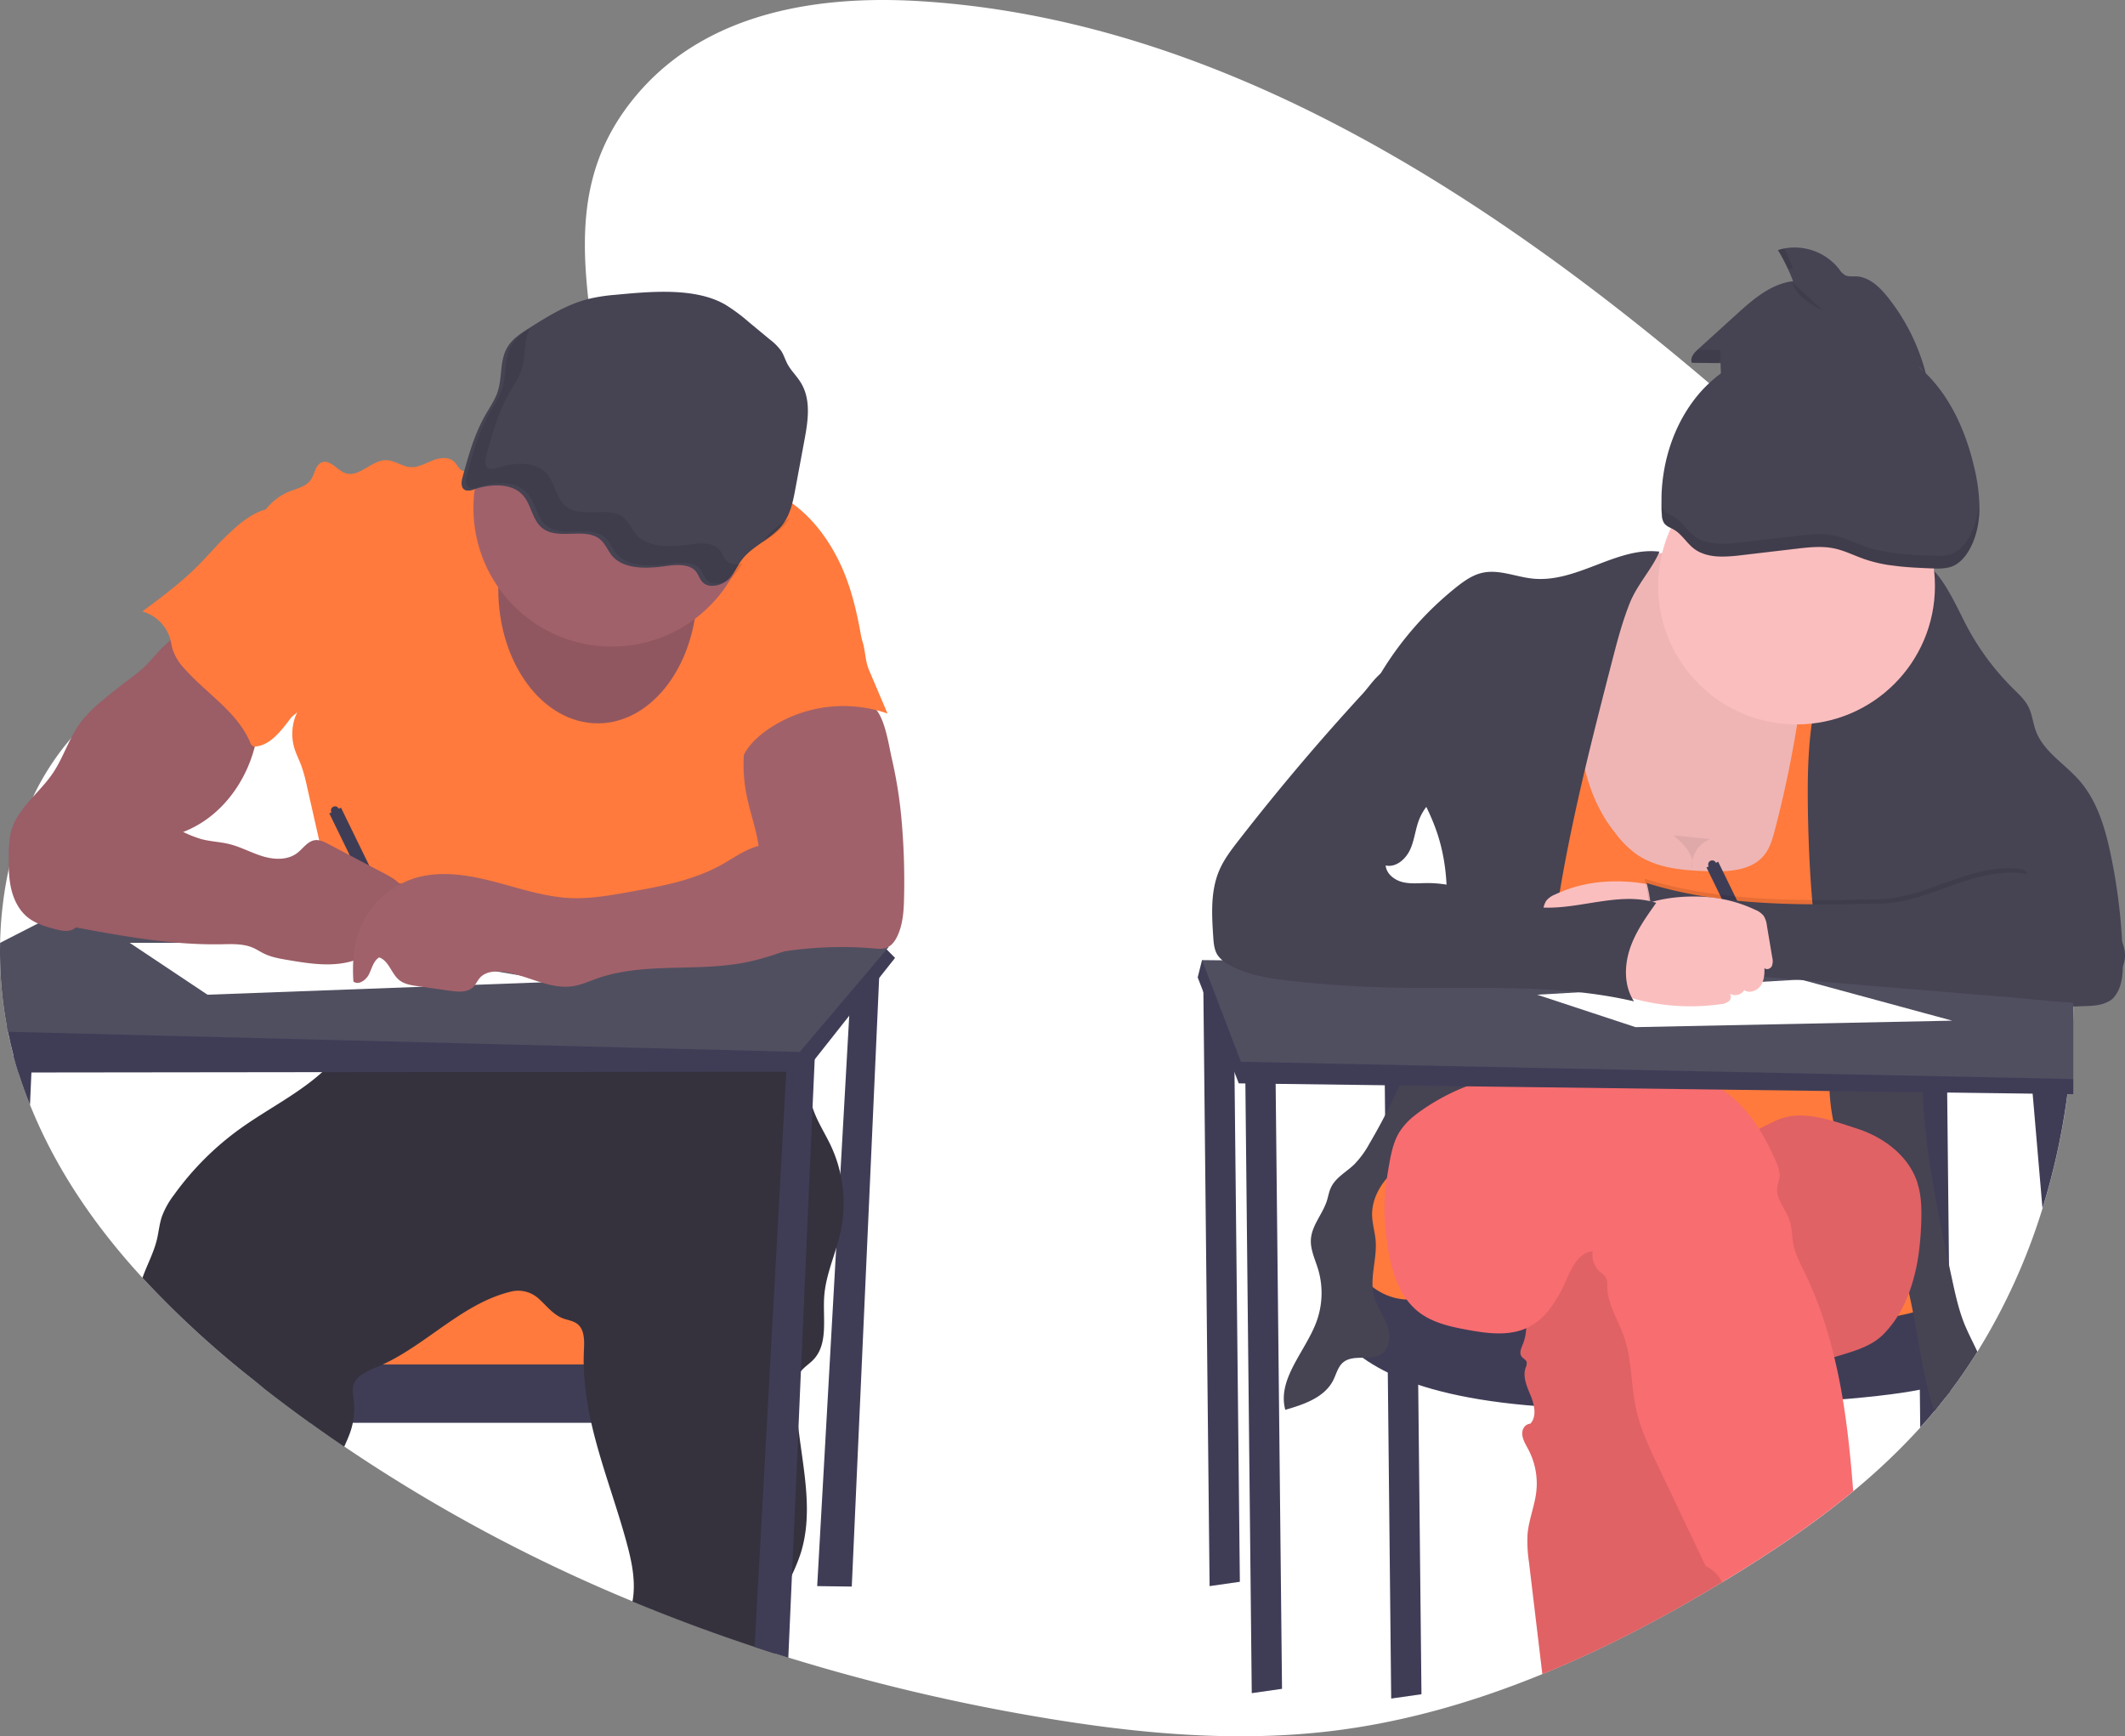 <svg id="f7e01b52-fe13-4534-b7fc-d479bcd2a427" xmlns="http://www.w3.org/2000/svg" viewBox="0 0 982.89 802.95"><rect x="0" y="0" width="982.89" height="802.95" fill="#808080" stroke="none"/><defs><style>.cls-1,.cls-10{fill:#fff;}.cls-1,.cls-13,.cls-15,.cls-7,.cls-9{isolation:isolate;}.cls-2{fill:#3f3d56;}.cls-3{fill:#ff7a3c;}.cls-4{fill:#35323e;}.cls-5{fill:#504f60;}.cls-6{fill:#a1616a;}.cls-11,.cls-7{opacity:0.1;}.cls-8{fill:#464353;}.cls-9{opacity:0.04;}.cls-12{fill:#fbbebe;}.cls-13{opacity:0.05;}.cls-14{fill:#f86d70;}.cls-15{opacity:0.07;}</style></defs><title>FICHAS</title><path class="cls-1" d="M959,465.51v1.82q-.16,15.78-1.87,31.48a.61.61,0,0,1,0,.19c-.09.87-.19,1.73-.29,2.6-.17,1.47-.35,2.93-.55,4.4a316.63,316.63,0,0,1-11.53,52.79h0a284.72,284.72,0,0,1-30.1,66.28q-5.92,9.49-12.61,18.39h0c-2.38,3.14-4.81,6.21-7.32,9.23q-2.64,3.16-5.38,6.24l-1.14,1.26a296.57,296.57,0,0,1-31,29.46c-18,14.92-37.38,27.9-57.07,39.94-1.12.69-2.25,1.37-3.38,2a1.28,1.28,0,0,1-.25.15c-26.76,16.18-54.51,30.78-83.1,42.47-31.3,12.83-63.62,22.16-96.78,26.24-46.22,5.68-93,1.06-138.94-6.88a901.43,901.43,0,0,1-113-27l-6.1-1.91q-4.74-1.51-9.47-3.08-28.58-9.45-56.5-21A742.5,742.5,0,0,1,159.28,669q-8-5.38-15.77-11-10.86-7.82-21.46-16.1l-4.36-3.38a448.15,448.15,0,0,1-51.82-47.59c-21.52-23.42-39.91-49.84-52-80Q11,503.81,8.63,496.43l-.15-.49c-.8-2.5-1.54-5-2.22-7.6q-1.5-5.58-2.63-11.3c-.16-.73-.3-1.46-.43-2.2A188.91,188.91,0,0,1,.05,435.91a180.07,180.07,0,0,1,4-34h0a153.48,153.48,0,0,1,11.33-33.57h0a121,121,0,0,1,17.33-26.73h0A102.17,102.17,0,0,1,49,326.35c10.85-8.08,22.88-13.71,35.35-18.16h0c5.86-2.1,11.8-3.94,17.77-5.65,4.23-1.22,8.48-2.38,12.71-3.52l12.48-3.37c8-2.18,16-4.42,23.88-6.84,21.48-6.56,42.53-14.5,62-26.34,3.08-1.87,6.22-3.92,9.36-6.12q6-4.17,11.84-9.06h0c3.94-3.3,7.8-6.83,11.48-10.57.57-.58,1.13-1.16,1.69-1.75,3-3.16,5.91-6.47,8.61-9.91,1.32-1.68,2.6-3.39,3.82-5.13,1.69-2.41,3.29-4.86,4.77-7.38h0c7.42-12.6,12-26.5,11.46-41.15a64.58,64.58,0,0,0-.65-7.21c-1.3-8.83-2.55-17.45-3.47-25.88-3.86-34.87-2.23-66.49,23.94-96.2C328.62,5.18,379.69-2.35,426.18.6,560.59,9.1,683,85.84,790.48,177.2Q804.43,189,818,201.2q3.44,3.06,6.87,6.16c17,15.31,33.74,31.19,49.33,48.2,1.26,1.38,2.52,2.76,3.76,4.15.76.86,1.53,1.71,2.28,2.58q7.29,8.25,14.15,16.9a320.2,320.2,0,0,1,32.32,49,278.35,278.35,0,0,1,28.38,86.67h0A310.14,310.14,0,0,1,958.56,448c.17,3.27.28,6.55.34,9.82V461C959,462.51,959,464,959,465.51Z" transform="translate(0 -0.02)"/><polygon class="cls-2" points="393.98 448.72 377.98 733.51 393.98 733.72 406.98 444.72 393.98 448.72"/><rect class="cls-3" x="136.98" y="593.01" width="198" height="43"/><path class="cls-2" d="M348,631v27H143.45q-10.86-7.82-21.46-16.1V631Z" transform="translate(0 -0.02)"/><path class="cls-4" d="M388.82,569.57c-.56,2.59-1.29,5.15-2.06,7.7-2.27,7.37-5,14.64-5.53,22.3-.71,10.12,2,21.89-5,29.24-1.8,1.9-4.15,3.32-5.76,5.35a8.38,8.38,0,0,0-.68,1c-1.44,2.38-1.61,5.28-1.63,8a139.75,139.75,0,0,0,1.13,17.35c2.37,19.8,7,39.64.9,58.33a88.22,88.22,0,0,1-3.89,9.51c-3,6.6-6.27,13.11-7.25,20.26-.72,5.3-.5,10.76-.54,16.15q-4.74-1.51-9.47-3.08-28.57-9.45-56.5-21c0-.27.1-.55.14-.82,1.43-8.9-.53-18-2.91-26.68-5-18.39-12.08-36.6-16.27-55.12a139.6,139.6,0,0,1-3.31-22c-.12-1.66-.19-3.33-.2-5-.05-2.18,0-4.36.09-6.56.21-4.39.4-9.6-3.11-12.27-1.93-1.45-4.48-1.7-6.73-2.58-4.34-1.69-7.31-5.61-10.75-8.75a14.08,14.08,0,0,0-12.59-3.7c-22.48,5.15-39,24.22-59.92,33.86-.81.38-1.62.74-2.44,1.08a35.58,35.58,0,0,0-7.67,3.92,8.69,8.69,0,0,0-3.44,4.85c-.53,2.12-.07,4.34.19,6.52a33.29,33.29,0,0,1-.45,10.63,32.77,32.77,0,0,1-1.07,4c-.8,2.37-1.87,4.69-2.89,7q-8-5.38-15.77-11Q132.58,650.25,122,642l-4.29-3.45a448.15,448.15,0,0,1-51.82-47.59c2.13-6,5.21-11.58,6.69-17.73.84-3.53,1.15-7.2,2.31-10.63a38.32,38.32,0,0,1,5.52-9.9,134,134,0,0,1,30.74-30.76c12.39-8.88,26.7-16,37.85-26.08a59.63,59.63,0,0,0,11.57-13.71,8.56,8.56,0,0,0,.53-1,20.91,20.91,0,0,0,1.79-5.72c.8-4.48.68-9.4,1.08-13.7a146.12,146.12,0,0,0,41.13,1.24c15.95-1.79,31.55-6.22,47.5-7.94,1.2-.14,2.41-.25,3.62-.35,5.11-.41,10.23-.5,15.36-.44,4.29,0,8.58.19,12.87.33l47.23,1.6c5.23.18,10.57.38,15.44,2.29,5.78,2.27,10.41,6.79,14.12,11.76.47.64.94,1.28,1.38,1.94a61,61,0,0,1,7.28,14.39c.19.52.37,1,.54,1.57.45,1.39.84,2.79,1.19,4.21.27,1.11.51,2.22.73,3.34,1.1,5.54,1.75,11.2,3.49,16.55.12.39.25.78.39,1.16,2.09,5.86,5.56,11.11,8.18,16.74a62.17,62.17,0,0,1,4.3,12.73A62.88,62.88,0,0,1,388.82,569.57Z" transform="translate(0 -0.02)"/><path class="cls-3" d="M245.26,211.7c-4.22-3.36-10.34-.9-15.28,1.27a98.09,98.09,0,0,1-12.76,4.61,5.46,5.46,0,0,1-2.8.29c-2-.48-2.84-2.85-4.33-4.29-2.59-2.49-6.83-1.9-10.17-.55s-6.64,3.3-10.22,3c-3.82-.3-7.14-3.12-11-3.21-6.8-.16-12.51,8.22-18.94,6-3.92-1.35-7-6.45-10.86-5-3,1.14-3.27,5.29-5.08,8-2.13,3.16-6.28,4.05-9.83,5.45-11.19,4.42-18.6,16.89-17.14,28.83.81,6.59,4,12.63,6.11,18.92,6.26,18.29,4.11,38.92,12,56.56,1-.94,1.56-1.29,2.53-2.22a23.14,23.14,0,0,0-1.35,16.6c.83,2.77,2.18,5.35,3.2,8.06a73.14,73.14,0,0,1,2.56,9.3l8.7,38.38c3.4,15,6.81,30,7.4,45.36a132.38,132.38,0,0,1-2.28,29.8c15.76-2.61,30.18-9.6,46.15-9.51,5.86,0,11.67,1,17.48,1.8a359.94,359.94,0,0,0,51.13,3.47,20.29,20.29,0,0,0,7.84-1.1c2.2-.94,4-2.61,6.08-3.82,4.07-2.4,9-3,13.69-3,21.39-.39,42,7.44,63.25,10.2,8.39-17.61,8.89-38.71,2.45-57.12-1.91-5.47-4.48-10.8-5.24-16.55a82,82,0,0,1-.24-10.63A77.06,77.06,0,0,0,353.48,364c-1.24-3.33-2.73-6.72-2.6-10.27s1.88-6.86,3.6-10c3.49-6.4,7-12.86,11.93-18.26,5-5.58,11.37-9.83,17.62-14l15.43-10.36c-2.11-13.33-4.83-27.37-10.48-39.63s-14.1-23.53-25.53-30.7a84.66,84.66,0,0,0-12.06-6c-5.84-2.46-11.92-4.63-18.25-5-7.2-.41-14.29,1.52-21.4,2.72C289.36,226.29,263,225.83,245.26,211.7Z" transform="translate(0 -0.02)"/><path class="cls-2" d="M414,443l-7.34,9.27L392.8,469.76,376.8,490l-4.47,5.64h-8.67L149,495.84,14.52,496h-6c-.8-2.5-1.54-5-2.22-7.6q-1.5-5.58-2.63-11.3c-.16-.73-.3-1.46-.43-2.2L52,443l18.34-.1h0l56.1-.32h0l31.33-.18h9.31l20.88-.11h0l159.14-.91h0l8.14-.05h3.53l9.35-.05,34.79-.2,6.68-2.54.49.52Z" transform="translate(0 -0.02)"/><path class="cls-5" d="M411,438l-.83,1-5.46,6.43-11.24,13.27-23.57,27.79-208.8-5.33-157.45-4c-.16-.73-.3-1.46-.43-2.2A188.91,188.91,0,0,1,.05,436.05l17.46-8.94,4-2.06,31.13-16,27.32-14,71.26,9.26L167,406.36l7.14.92,10.45,1.36.88.12L349.34,430l18.11,2.35,10.63,1.38L410.84,438Z" transform="translate(0 -0.02)"/><path class="cls-2" d="M377,486l-.17,3.93-1,22.19-5.38,122-1.14,26.37-3,67.84-1.69,38.32-6.1-1.91q-4.74-1.51-9.47-3.08l14.63-266,.31-5.58,6.44-2Z" transform="translate(0 -0.02)"/><path class="cls-2" d="M15,485.73,14.53,496l-.66,15Q11,503.89,8.63,496.51L8.48,496c-.8-2.5-1.54-5-2.22-7.6Z" transform="translate(0 -0.02)"/><ellipse class="cls-6" cx="276.48" cy="272.51" rx="46" ry="62"/><ellipse class="cls-7" cx="276.48" cy="272.51" rx="46" ry="62"/><circle class="cls-6" cx="282.98" cy="235.01" r="64"/><path class="cls-8" d="M284.25,136.39a81.17,81.17,0,0,0-11.61,1.77c-10.12,2.46-18.87,7.92-27.39,13.28-3.82,2.41-7.75,4.92-10.12,8.46-4.26,6.35-2.61,14.43-5,21.48-1.24,3.62-3.52,6.87-5.45,10.24-5.31,9.24-8.09,19.39-10.82,29.44-.56,2.08-.72,4.9,1.55,5.7a6.24,6.24,0,0,0,3.88-.44c7.17-2.37,16.28-3,21.6,1.76s4.87,13.34,11.2,17c7.25,4.23,18.57-.88,25.15,4.11,2.82,2.14,3.84,5.57,6.15,8.15,5.38,6,15.73,5.71,24.34,4.5,4.94-.7,11-1.17,14,2.3,1.44,1.64,1.85,3.89,3.52,5.37,3,2.68,8.49,1.32,11.42-1.43s4.33-6.47,6.77-9.56c4.75-6,13.1-9.27,18-15.2,4.1-5,5.34-11.26,6.46-17.3l4.17-22.39c1.69-9.08,3.23-19-1.88-27-1.82-2.88-4.43-5.36-6-8.34-1.05-2-1.64-4.11-2.86-6a25.19,25.19,0,0,0-5.13-5.18l-9.87-8.17a82.75,82.75,0,0,0-10.79-8C321.45,132.73,300.35,134.89,284.25,136.39Z" transform="translate(0 -0.02)"/><path class="cls-6" d="M73.45,301.25c-2.37,2.52-4.56,5.24-7.1,7.6a83.73,83.73,0,0,1-7,5.6q-5.88,4.4-11.5,9.11a64,64,0,0,0-10.54,10.53c-5.34,7.17-7.87,16.09-12.87,23.5C20,364.16,13.79,369.35,9.3,375.87A28.29,28.29,0,0,0,5,384.94a42.3,42.3,0,0,0-.89,9.59c-.09,5.28-.17,10.62.91,15.79S8.45,420.57,12.51,424c3.77,3.15,8.64,4.6,13.41,5.8,2.46.61,5.12,1.18,7.46.21a12.27,12.27,0,0,0,4.34-3.66l12.17-14c8.14-9.4,16.6-19,27.77-24.5,3.5-1.71,7.19-3,10.7-4.66,14.88-7.17,25.4-21.85,29.48-37.85,1-3.91,1.64-7.9,2.29-11.89l1.76-10.94a3.37,3.37,0,0,0,0-1.67,3.64,3.64,0,0,0-1.28-1.52,212.12,212.12,0,0,1-23.74-22.4c-1.74-1.92-3.37-4.55-5.38-6.16-2.52-2-2.33-1.85-5.36,0A64.33,64.33,0,0,0,73.45,301.25Z" transform="translate(0 -0.02)"/><path class="cls-2" d="M156.7,374.05a1.88,1.88,0,0,0-3.45,1.5c0,.05.05.09.07.14l-1,.49,29.82,61.12,5.39-2.63-29.82-61.16Z" transform="translate(0 -0.02)"/><path class="cls-9" d="M73.45,301.25c-2.37,2.52-4.56,5.24-7.1,7.6a83.73,83.73,0,0,1-7,5.6q-5.88,4.4-11.5,9.11a64,64,0,0,0-10.54,10.53c-5.34,7.17-7.87,16.09-12.87,23.5C20,364.16,13.79,369.35,9.3,375.87A28.29,28.29,0,0,0,5,384.94a42.3,42.3,0,0,0-.89,9.59c-.09,5.28-.17,10.62.91,15.79S8.45,420.57,12.51,424c3.77,3.15,8.64,4.6,13.41,5.8,2.46.61,5.12,1.18,7.46.21a12.27,12.27,0,0,0,4.34-3.66l12.17-14c8.14-9.4,16.6-19,27.77-24.5,3.5-1.71,7.19-3,10.7-4.66,14.88-7.17,25.4-21.85,29.48-37.85,1-3.91,1.64-7.9,2.29-11.89l1.76-10.94a3.37,3.37,0,0,0,0-1.67,3.64,3.64,0,0,0-1.28-1.52,212.12,212.12,0,0,1-23.74-22.4c-1.74-1.92-3.37-4.55-5.38-6.16-2.52-2-2.33-1.85-5.36,0A64.33,64.33,0,0,0,73.45,301.25Z" transform="translate(0 -0.02)"/><path class="cls-6" d="M418.19,413.89c-.1,6.38-.35,12.95-3,18.77-1.14,2.52-2.91,5-5.56,5.83a13,13,0,0,1-4.89.18,176.67,176.67,0,0,0-58.49,4.64c5.1-10.2,2.17-22.43,3.58-33.75.39-3.09,1.1-6.13,1.37-9.23,1-11-3.71-21.68-5.87-32.54a72.61,72.61,0,0,1,0-28.48,19,19,0,0,1,2.45-6.85,16,16,0,0,1,5.62-4.89c8.1-4.61,17.65-5.14,26.75-4.53,6.13.41,18.42-.17,23.53,3.6,5.59,4.13,7.36,18,8.87,24.41a206.27,206.27,0,0,1,4.6,29.87A321,321,0,0,1,418.19,413.89Z" transform="translate(0 -0.02)"/><polygon class="cls-10" points="59.98 436.01 95.98 460.01 257.98 454.01 150.98 436.01 59.98 436.01"/><path class="cls-3" d="M107.45,245.34c-5.91,5.21-10.92,11.35-16.52,16.9-7.68,7.62-16.41,14.1-25.1,20.55a18.67,18.67,0,0,1,13,13.1c.38,1.47.57,3,1,4.44a24.26,24.26,0,0,0,5.56,9c10.14,11.43,24.33,19.89,30.31,34a3.15,3.15,0,0,0,1.2,1.7,2.59,2.59,0,0,0,1.55.18c5.41-.57,9.55-4.93,13-9.17,7.2-9,13.45-18.94,17-29.92s4.12-23.12.25-34c-1.93-5.42-4.91-10.4-7.87-15.33l-7.76-12.92c-1.35-2.27-3.07-6.88-5.72-8C121.63,233.41,111.12,241.67,107.45,245.34Z" transform="translate(0 -0.02)"/><path class="cls-3" d="M402,310l8.51,20a61.83,61.83,0,0,0-55.9,7.75c-4.85,3.47-9.3,7.83-11.49,13.37a5.83,5.83,0,0,1-5.79-2.27,11.65,11.65,0,0,1-2.14-6.12c-.79-7.68,2.12-15.21,5-22.39,1.34-3.36,2.72-6.79,5.1-9.52s5.54-4.53,8.7-6.23a193.36,193.36,0,0,1,31.55-13.94c4.6-1.49,9.42-1.46,12,2.84C400.52,298.59,399.65,304.51,402,310Z" transform="translate(0 -0.02)"/><path class="cls-6" d="M60.19,370c2.13,1.7,4,3.71,6.19,5.33a44.3,44.3,0,0,0,7.36,4.13l9.86,4.74a54.93,54.93,0,0,0,9.55,3.88c4.22,1.13,8.65,1.24,12.89,2.29,5.35,1.32,10.24,4.07,15.51,5.66s11.44,1.85,15.84-1.46c2.75-2.07,4.83-5.49,8.24-6,2.2-.29,4.32.77,6.28,1.8l25.66,13.49c3.46,1.82,7.12,3.84,8.93,7.31s.59,8.74-3.22,9.64a35.62,35.62,0,0,1-4,.23c-1.32.16-2.76.94-2.94,2.27a4.5,4.5,0,0,0,.63,2.35c1.15,2.64,1.49,5.8.15,8.36s-4.63,4.15-7.26,3c.45,3.87-3.76,6.58-7.51,7.61-9.46,2.59-19.49,1-29.16-.64-3.8-.64-7.66-1.3-11.12-3-1.66-.81-3.2-1.85-4.88-2.6-4.61-2.05-9.85-1.78-14.89-1.69-23.31.41-46.42-3.91-69.34-8.21-4.25-.8-8.62-1.65-12.25-4-7-4.56-9.6-13.92-8.45-22.2s5.35-15.78,9.48-23.06l5.35-9.43A12.18,12.18,0,0,1,30,366C37.84,360,53.45,364.56,60.19,370Z" transform="translate(0 -0.02)"/><path class="cls-9" d="M60.19,370c2.13,1.7,4,3.71,6.19,5.33a44.3,44.3,0,0,0,7.36,4.13l9.86,4.74a54.93,54.93,0,0,0,9.55,3.88c4.22,1.13,8.65,1.24,12.89,2.29,5.35,1.32,10.24,4.07,15.51,5.66s11.44,1.85,15.84-1.46c2.75-2.07,4.83-5.49,8.24-6,2.2-.29,4.32.77,6.28,1.8l25.66,13.49c3.46,1.82,7.12,3.84,8.93,7.31s.59,8.74-3.22,9.64a35.62,35.62,0,0,1-4,.23c-1.32.16-2.76.94-2.94,2.27a4.5,4.5,0,0,0,.63,2.35c1.15,2.64,1.49,5.8.15,8.36s-4.63,4.15-7.26,3c.45,3.87-3.76,6.58-7.51,7.61-9.46,2.59-19.49,1-29.16-.64-3.8-.64-7.66-1.3-11.12-3-1.66-.81-3.2-1.85-4.88-2.6-4.61-2.05-9.85-1.78-14.89-1.69-23.31.41-46.42-3.91-69.34-8.21-4.25-.8-8.62-1.65-12.25-4-7-4.56-9.6-13.92-8.45-22.2s5.35-15.78,9.48-23.06l5.35-9.43A12.18,12.18,0,0,1,30,366C37.84,360,53.45,364.56,60.19,370Z" transform="translate(0 -0.02)"/><path class="cls-6" d="M365.45,387.26c-5.21,2.46-11.19,2.7-16.63,4.59s-10.06,5.29-15.05,8.06c-13,7.26-28,10-42.73,12.61-8.93,1.6-18,3.2-27,2.82-12.18-.52-23.88-4.58-35.68-7.64S204,402.58,192.28,406a40.61,40.61,0,0,0-26.5,25.43c-2.45,7.19-2.79,14.94-2.32,22.52,2.46,1.81,5.9-.7,7.24-3.45s2.07-6.12,4.67-7.72c4.51,1.53,5.61,7.54,9.33,10.51,2.32,1.86,5.42,2.35,8.37,2.77l15.2,2.16c3.66.52,7.91.87,10.56-1.71,1.29-1.25,2-3,3.18-4.34,2.42-2.68,6.46-3.14,10.06-2.78,11.24,1.12,21.78,8.41,32.94,6.68,3.84-.59,7.41-2.23,11.07-3.52,21.69-7.66,45.79-3,68.36-7.39,8.61-1.67,16.9-4.63,25.09-7.75,4.45-1.69,9-3.46,12.75-6.32a26.84,26.84,0,0,0,10.36-23.81A27.21,27.21,0,0,0,383,389.66c-1.76-1.5-4.07-4.37-6.18-5.31C372.82,382.58,368.87,385.65,365.45,387.26Z" transform="translate(0 -0.02)"/><g class="cls-11"><path d="M336.23,259.51c-1.67-1.48-2.08-3.73-3.52-5.37-3-3.47-9.06-3-14-2.3-8.61,1.21-19,1.49-24.34-4.5-2.31-2.58-3.33-6-6.15-8.15-6.58-5-17.9.12-25.15-4.11-6.33-3.69-5.92-12.25-11.2-17s-14.43-4.13-21.6-1.76a6.24,6.24,0,0,1-3.88.44c-2.27-.8-2.11-3.62-1.55-5.7,2.73-10.05,5.51-20.2,10.82-29.44,1.93-3.37,4.21-6.62,5.45-10.24,2.17-6.34,1.06-13.51,3.91-19.51-3.06,2-6,4.18-7.89,7-4.26,6.35-2.61,14.43-5,21.48-1.24,3.62-3.52,6.87-5.45,10.24-5.31,9.24-8.09,19.39-10.82,29.44-.56,2.08-.72,4.9,1.55,5.7a6.24,6.24,0,0,0,3.88-.44c7.17-2.37,16.28-3,21.6,1.76s4.87,13.34,11.2,17c7.25,4.23,18.57-.88,25.15,4.11,2.82,2.14,3.84,5.57,6.15,8.15,5.38,6,15.73,5.71,24.34,4.5,4.94-.7,11-1.17,14,2.3,1.44,1.64,1.85,3.89,3.52,5.37,3,2.68,8.49,1.32,11.42-1.43a30.34,30.34,0,0,0,4.78-6.54C340.85,261.3,338.08,261.18,336.23,259.51Z" transform="translate(0 -0.02)"/><path d="M354.45,248.51a29,29,0,0,0-1.79,2.59c3.84-2.74,7.91-5.3,10.78-8.79a22.07,22.07,0,0,0,2-2.88C361.45,242.29,357.29,244.92,354.45,248.51Z" transform="translate(0 -0.02)"/></g><polygon class="cls-2" points="556.48 446.51 559.48 733.51 573.48 731.51 570.48 446.51 556.48 446.51"/><polygon class="cls-2" points="640.48 498.51 643.48 785.51 657.48 783.51 654.48 498.51 640.48 498.51"/><path class="cls-2" d="M902,643.51h0L902,638v-3.28l-.53-50.48-.83-78.92-.14-6.81h-14l.07,6.56.44,42.27.19,18.3h0l.16,14.82.26,25.62.16,15.11h0v1.6l.21,19.86.18,17.51,1.14-1.26c1.83-2,3.63-4.13,5.38-6.24Z" transform="translate(0 -0.02)"/><polygon class="cls-3" points="624.98 545.01 616.98 556.97 624.98 611.46 692.98 630.07 802.98 630.07 868.98 634.06 900.42 612.54 894.98 575.58 870.98 545.01 624.98 545.01"/><path class="cls-2" d="M617,557l-4,33.22s-21,65.13,148,61.14,140-17.28,140-17.28l-1-38.54s5.89,18.24-80,15.77-166-10.45-166-10.45S624,606.16,617,557Z" transform="translate(0 -0.02)"/><path class="cls-12" d="M757.78,259.23c-9.64,4.39-16.94,12.9-21.83,22.31s-7.64,19.74-10.35,30c-2.86,10.82-5.73,21.67-7.21,32.76-2.64,19.72-.66,40.45,8.4,58.16s25.8,32,45.4,35.41c7.57,1.33,15.35,1.06,23,.27a186.92,186.92,0,0,0,40.61-8.95c13.75-4.65,28.06-11.81,34.18-25,3.55-7.65,3.85-16.37,3.68-24.79a263.72,263.72,0,0,0-10.31-67.79c-1.85-6.4-4-12.85-7.92-18.24s-9.28-9.34-14.75-13C817.29,264.62,786.55,246.15,757.78,259.23Z" transform="translate(0 -0.02)"/><path class="cls-13" d="M757.78,259.23c-9.64,4.39-16.94,12.9-21.83,22.31s-7.64,19.74-10.35,30c-2.86,10.82-5.73,21.67-7.21,32.76-2.64,19.72-.66,40.45,8.4,58.16s25.8,32,45.4,35.41c7.57,1.33,15.35,1.06,23,.27a186.92,186.92,0,0,0,40.61-8.95c13.75-4.65,28.06-11.81,34.18-25,3.55-7.65,3.85-16.37,3.68-24.79a263.72,263.72,0,0,0-10.31-67.79c-1.85-6.4-4-12.85-7.92-18.24s-9.28-9.34-14.75-13C817.29,264.62,786.55,246.15,757.78,259.23Z" transform="translate(0 -0.02)"/><path class="cls-3" d="M747,385.1a45.17,45.17,0,0,0,10,10c9.52,6.58,21.74,7.47,33.3,7.83,9.28.28,19.92-.25,25.74-7.49,2.62-3.26,3.8-7.42,4.86-11.47a508.79,508.79,0,0,0,13.9-75.77l26.48.09c11.46,49.07,10.52,100.08,9.52,150.47l-1.45,73.48-17.06-1.81c-40.51-4.29-81.08-8.58-121.81-9.32a696.78,696.78,0,0,0-71.52,2.36L696.06,413c4.82-14.36,9.69-28.91,10.82-44,1.63-21.89-4.51-45,4-65.25.68-1.63,1.54-3.32,3.09-4.17s3.51-.64,5.29-.41c3.36.45,13.63,0,16.07,2.15,3.6,3.12,1.22,3.59-.05,8.62-2.27,9-4.42,17.33-4.39,26.71C730.92,353.69,736.2,371.67,747,385.1Z" transform="translate(0 -0.02)"/><path class="cls-8" d="M902,643.51h0q6.69-8.88,12.61-18.39c-2-4.28-4.2-8.46-6-12.83-2.68-6.7-4.22-13.8-5.74-20.85q-.78-3.6-1.55-7.2c-5.6-26.11-10.86-52.59-12-79.06q-.15-3.3-.19-6.6v-8.22c.12-6,.5-12.05,1.19-18.07.13-1.18.28-2.36.44-3.54a5.07,5.07,0,0,1,.1-.77l68-2.48h0l5.72-.21c3.93-.14,8.09-.36,11.33-2.59,5.45-3.74,6.09-11.41,6-18a267.07,267.07,0,0,0-5.64-49.55c-2.58-12.26-6.26-24.79-14.52-34.21-6.78-7.74-16.6-13.37-20.13-23-1.31-3.58-1.64-7.51-3.34-10.93s-4.51-5.93-7.16-8.57a119.33,119.33,0,0,1-22.9-31.72c-4.05-8.16-8.44-17.16-13.73-22.8-.26-.29-.52-.56-.79-.82-4.5-4.45-9.65-6.4-15.75-3.37a20.06,20.06,0,0,0-3.12,1.94h0a38.13,38.13,0,0,0-5.93,5.64,134.66,134.66,0,0,0-16.13,23,128.21,128.21,0,0,0-8.24,18,124.13,124.13,0,0,0-4.45,15c-.86,3.77-1.54,7.58-2.08,11.4-2,14.36-2,29-1.72,43.54.3,13.36.89,26.75,2.1,40.06q.45,4.83,1,9.65,1.1,9.53,2.72,19c.43,2.41.87,4.82,1.36,7.22.12.64.25,1.28.38,1.91l.06.27a161.52,161.52,0,0,1,3.07,16.91q.12,1.07.18,2.13a82.33,82.33,0,0,1-.08,9.81c-.23,3.86-.59,7.71-.77,11.57a18.81,18.81,0,0,1-.07,2c-.05,2,0,3.9,0,5.85A92.56,92.56,0,0,0,848,518.52,90,90,0,0,0,856.65,543c.38.72.77,1.43,1.16,2.13,5.07,9.06,11.47,17.37,16.16,26.64a114.59,114.59,0,0,1,9,26.21q1,4.48,1.9,9c.93,4.8,1.76,9.64,2.61,14.48.08.48.17,1,.26,1.44,1.13,6.42,2.32,12.81,3.85,19.08.89,3.65,1.89,7.25,3.06,10.79Z" transform="translate(0 -0.02)"/><path class="cls-14" d="M888.65,564.69c0,.9-.06,1.8-.1,2.71a128,128,0,0,1-1.21,13.11A85.45,85.45,0,0,1,883,597.9a58.77,58.77,0,0,1-5.16,10.61,49,49,0,0,1-6.42,8.27c-6,6.24-14.64,8.23-23,10.86a56.28,56.28,0,0,0-11.09,4.53c-.63.35-1.25.73-1.85,1.13L825,640.23c-3.26,2.15-6.59,4.38-8.83,7.57a16,16,0,0,0-1,1.69,38.18,38.18,0,0,0-3.08,9.24c-5.44,22.66-10.89,45.34-14.62,68.34-.25,1.52-.49,3-.75,4.58l-.09.48c0-.11-.1-.22-.16-.33C769.74,748,742,762.58,713.4,774.27l-6.21-52a62.83,62.83,0,0,1-.64-12.78c.59-6.73,3.33-13.11,4.07-19.82a33.77,33.77,0,0,0-3.57-19.07c-1.18-2.28-2.66-4.52-2.93-7.07s1.2-4.88,3.76-5.14c2-2.22,2.16-5.25,1.57-8.25a23.44,23.44,0,0,0-1.4-4.57c-1.7-4.18-3.85-8.73-2.39-13a4.81,4.81,0,0,0,.5-2.5.43.43,0,0,0,0-.16c-.34-1.12-1.67-1.61-2.36-2.56-1.3-1.77,0-4.18.8-6.22a23.66,23.66,0,0,0,1.34-6.81c.11-1.29.19-2.59.33-3.87a39,39,0,0,1,.93-5.14,40.57,40.57,0,0,1,16.43-23.52c3.89-2.62,8.22-4.53,12.19-7a111.22,111.22,0,0,0,11.62-9q13.21-11,27.47-20.74a347,347,0,0,1,31.72-19.26c2.33-1.26,4.67-2.49,7-3.68,2.54-1.33,5.1-2.6,7.67-3.79,8.24-3.93,17.59-2.46,26.7.16,3.82,1.09,7.59,2.39,11.23,3.57a52.43,52.43,0,0,1,10.2,4.58c8.07,4.74,14.74,11.74,17.51,20.58v.17C888.7,552.92,888.81,558.86,888.65,564.69Z" transform="translate(0 -0.02)"/><path class="cls-7" d="M888.65,564.69c0,.9-.06,1.8-.1,2.71a128,128,0,0,1-1.21,13.11A85.45,85.45,0,0,1,883,597.9a58.77,58.77,0,0,1-5.16,10.61,49,49,0,0,1-6.42,8.27c-6,6.24-14.64,8.23-23,10.86a56.28,56.28,0,0,0-11.09,4.53c-.63.35-1.25.73-1.85,1.13L825,640.23c-3.26,2.15-6.59,4.38-8.83,7.57a16,16,0,0,0-1,1.69,38.18,38.18,0,0,0-3.08,9.24c-5.44,22.66-10.89,45.34-14.62,68.34-.25,1.52-.49,3-.75,4.58l-.09.48c0-.11-.1-.22-.16-.33C769.74,748,742,762.58,713.4,774.27l-6.21-52a62.83,62.83,0,0,1-.64-12.78c.59-6.73,3.33-13.11,4.07-19.82a33.77,33.77,0,0,0-3.57-19.07c-1.18-2.28-2.66-4.52-2.93-7.07s1.2-4.88,3.76-5.14c2-2.22,2.16-5.25,1.57-8.25a23.44,23.44,0,0,0-1.4-4.57c-1.7-4.18-3.85-8.73-2.39-13a4.81,4.81,0,0,0,.5-2.5.43.43,0,0,0,0-.16c-.34-1.12-1.67-1.61-2.36-2.56-1.3-1.77,0-4.18.8-6.22a23.66,23.66,0,0,0,1.34-6.81c.11-1.29.19-2.59.33-3.87a39,39,0,0,1,.93-5.14,40.57,40.57,0,0,1,16.43-23.52c3.89-2.62,8.22-4.53,12.19-7a111.22,111.22,0,0,0,11.62-9q13.21-11,27.47-20.74a347,347,0,0,1,31.72-19.26c2.33-1.26,4.67-2.49,7-3.68,2.54-1.33,5.1-2.6,7.67-3.79,8.24-3.93,17.59-2.46,26.7.16,3.82,1.09,7.59,2.39,11.23,3.57a52.43,52.43,0,0,1,10.2,4.58c8.07,4.74,14.74,11.74,17.51,20.58v.17C888.7,552.92,888.81,558.86,888.65,564.69Z" transform="translate(0 -0.02)"/><path class="cls-2" d="M793.7,399.05a1.88,1.88,0,0,0-3.45,1.5c0,.05,0,.09.07.14l-1,.49,29.82,61.12,5.39-2.63-29.82-61.16Z" transform="translate(0 -0.02)"/><circle class="cls-12" cx="830.98" cy="271.01" r="64"/><path class="cls-8" d="M915.45,231.41a85.38,85.38,0,0,0-2.26-15.09c-3.76-16.17-10.63-32.09-22.46-43.7a87.56,87.56,0,0,0-2.61-8.39,1.59,1.59,0,0,0-.07-.2A93.9,93.9,0,0,0,873,137.26c-3.75-4.66-8.61-9.26-14.59-9.44-1.68-.06-3.46.23-5-.54a9,9,0,0,1-2.79-2.86,26.19,26.19,0,0,0-25.36-9.49l-.62.13c-.35.07-.7.15-1,.24l-1.26.37q.69,1.14,1.35,2.31,1.79,3.17,3.3,6.48,1.26,2.76,2.33,5.61c-10.24,1.17-18.58,8.44-26.2,15.36l-17.94,16.28-.09.09-.52.5c-.13.13-.26.26-.38.4a.86.86,0,0,0-.13.14c-.15.16-.29.33-.43.5a7.58,7.58,0,0,0-.67,1,3.1,3.1,0,0,0-.26.47,1,1,0,0,0-.07.15,3.69,3.69,0,0,0-.17.42v.06a2.33,2.33,0,0,0-.07.25,3,3,0,0,0,.17,2.12l11.83.13h1.39c.06,1.58.11,3.17.17,4.75a68.47,68.47,0,0,0-5.4,4.5,57.66,57.66,0,0,0-5.27,5.56c-10.67,12.89-16.24,29.54-16.8,46.3v6.12c0,1,.09,2,.17,3a7.45,7.45,0,0,0,1,3.71,3.44,3.44,0,0,0,.28.36A6.94,6.94,0,0,0,772,243.8l.86.42h0c.43.21.84.41,1.24.64,3.77,2.13,6,6.24,9.43,8.88.2.15.4.3.6.43l.45.3.28.18.38.22a8.14,8.14,0,0,0,.77.41h0l.48.24h.08c.4.18.8.35,1.21.5l.57.2.17.06c.16.05.33.11.5.15l1,.27,1,.22c.39.07.79.14,1.19.19l.59.08.6.06q1.42.13,2.88.15h0a72.49,72.49,0,0,0,9.07-.63l25.52-3c5.79-.67,11.7-1.34,17.41-.16,4.84,1,9.3,3.3,14,4.93,1.06.37,2.12.71,3.19,1,.39.11.79.23,1.19.33l.55.14,1.28.31c.46.11.92.22,1.38.31.65.14,1.29.26,1.94.38.44.09.89.16,1.34.24h.09l1.28.2h.31l1,.13c.46.07.92.13,1.39.18q1.53.19,3.06.33c1.65.16,3.31.28,5,.38l1.66.1,1.66.08,5,.22h.92a25.91,25.91,0,0,0,6.22-.32c.36-.07.71-.15,1.06-.25s.64-.2,1-.32c3.75-1.44,6.49-4.75,8.39-8.29.4-.75.77-1.5,1.11-2.27s.65-1.55.93-2.33c.35-1,.65-2,.91-3,.08-.27.15-.54.21-.82s.2-.83.28-1.25c.25-1.15.44-2.31.58-3.48a10.67,10.67,0,0,1,.13-1.12c.09-1,.16-1.93.2-2.91v-2.24C915.52,233.51,915.45,232.44,915.45,231.41Zm-25.64-59.7c-.81-.76-1.64-1.49-2.48-2.18a10.49,10.49,0,0,1,2.47,2.18Z" transform="translate(0 -0.02)"/><path class="cls-8" d="M708.15,267.51c-7.53-.93-15-4.23-22.43-2.61-4.65,1-8.65,3.89-12.37,6.86a150.41,150.41,0,0,0-34.77,39.75,21.1,21.1,0,0,0-3.21,7.52c-.48,3.12.37,6.29,1.38,9.28,6.84,20.21,21.47,37.09,28.13,57.36,7,21.32,4.57,44.62-.59,66.46a277.9,277.9,0,0,1-30.84,76.7,44,44,0,0,1-7.1,9.72c-3.64,3.5-8.53,6-10.69,10.58-1,2-1.29,4.28-2,6.42-2,6-6.84,11.14-7.31,17.47-.35,4.83,1.94,9.4,3.33,14a38.58,38.58,0,0,1-.71,24.1C603.9,625,590.64,637.66,594.49,652c8.59-2.47,18.11-5.68,22.16-13.65,1.43-2.82,2.14-6.18,4.55-8.24,4.81-4.09,13-.39,18.11-4.15,3.86-2.86,4-8.72,2.28-13.22s-4.68-8.46-6-13.09c-2.3-8.35,1.38-17.18.7-25.81-.32-4-1.55-7.83-1.64-11.81-.17-7.73,4.11-15,9.8-20.25s12.72-8.73,19.64-12.16l26.16-13c9.49-4.7,19.89-10.43,23-20.55,1.18-3.79,1.19-7.83,1.25-11.79.89-60.51,16-119.8,31.12-178.41,2.34-9.08,4.72-18.2,8.2-26.92s10.29-15.72,13.76-23.82C747.45,252.72,729.06,270.13,708.15,267.51Z" transform="translate(0 -0.02)"/><path class="cls-14" d="M852.36,647.12c2.31,14,3.72,28.3,4.82,42.53-18,14.92-37.38,27.9-57.07,39.94-1.12.69-2.25,1.37-3.38,2l-.09.48c0-.11-.1-.22-.16-.33a15.05,15.05,0,0,0-7.52-7.42q-11.07-23.25-22.12-46.5c-4-8.37-8-16.82-10-25.85a4,4,0,0,0-.12-.58c-1.52-7-1.87-14.27-2.88-21.36a61.87,61.87,0,0,0-2.73-11.94c-1.2-3.45-2.85-6.8-4.31-10.17-1.8-4.16-3.31-8.37-3.38-12.86,0-1.43.09-3-.61-4.2a10.87,10.87,0,0,0-2.73-2.64,10.42,10.42,0,0,1-3.36-9.51c-6,.31-9.38,6.76-11.79,12.23a66.75,66.75,0,0,1-8.56,15,28.56,28.56,0,0,1-9.48,7.89c-.33.16-.66.32-1,.46-8.35,3.68-18.1,2.38-27.15.72-7.91-1.45-16.09-3.25-22.45-8.17l-.68-.54a29.44,29.44,0,0,1-5-5.34c-5.33-7.28-7.69-16.87-9-26-.12-.86-.24-1.72-.35-2.58a96.15,96.15,0,0,1-.75-19.48c.12-1.6.29-3.2.5-4.79.14-1,.29-2.08.46-3.12v-.09c.26-1.65.54-3.31.82-5,1-5.67,2-11.49,5-16.37a31,31,0,0,1,7.36-7.88c1.08-.85,2.19-1.66,3.31-2.44,1.82-1.26,3.69-2.46,5.59-3.59a97.1,97.1,0,0,1,15-7.3c1.24-.48,2.5-.93,3.76-1.36a29.53,29.53,0,0,1,15.28-1.21,80.29,80.29,0,0,0,13.68.8c11.73-.23,23.51-2.47,35.22-3.92,16.26-2,33.73-2.24,47.91,6,.68.39,1.34.8,2,1.23,7,4.58,12.64,11,17.19,18.17,1,1.51,1.87,3.06,2.73,4.63a119.38,119.38,0,0,1,5.37,11.1,13.89,13.89,0,0,1,1.49,6,7.79,7.79,0,0,1-.16,1.18c-.27,1.42-.81,2.8-1,4.24-.63,5.45,4,10,5.73,15.19,1.12,3.38,1,7,1.63,10.56.91,5,3.36,9.5,5.56,14a174.49,174.49,0,0,1,8.9,22.37c1.74,5.33,3.23,10.74,4.54,16.2q.64,2.63,1.21,5.27C850.68,637.61,851.57,642.35,852.36,647.12Z" transform="translate(0 -0.02)"/><polygon class="cls-2" points="958.98 499.01 958.98 506.01 957.69 505.99 956.25 505.97 940.17 505.77 900.55 505.25 889.43 505.11 886.55 505.07 869.86 504.86 846.34 504.55 796.44 503.9 709.85 502.78 678.6 502.38 666.06 502.22 654.52 502.07 647.33 501.97 640.52 501.88 590.03 501.23 576.03 501.05 572.98 501.01 571 495.9 556.61 458.79 553.98 452.01 555.98 444.01 564.98 450.01 570.52 450.7 661.73 462.04 678.85 464.17 715.15 468.69 750.71 473.11 764.65 474.84 847.14 485.1 870.19 487.97 889.27 490.34 957.11 498.78 958.98 499.01"/><polygon class="cls-5" points="555.98 444.01 573.98 491.01 958.98 499.01 958.98 448.01 555.98 444.01"/><polygon class="cls-2" points="575.98 496.01 578.98 783.01 592.98 781.01 589.98 496.01 575.98 496.01"/><path class="cls-2" d="M957.69,506h-1.44a316.63,316.63,0,0,1-11.53,52.79l-4.55-53-.19-2.26,16.82-1.94.56-.06Z" transform="translate(0 -0.02)"/><polygon class="cls-10" points="902.98 472.01 756.48 475.01 710.98 460.01 832.98 453.01 902.98 472.01"/><path class="cls-12" d="M719.21,413.71a9.91,9.91,0,0,0-4,2.85,10.47,10.47,0,0,0-1.49,4.54l-2.46,14.67a6.45,6.45,0,0,0,.19,4.07c.64,1.23,2.5,1.87,3.43.85-.12,2.87.13,5.93,1.8,8.27s5.17,3.57,7.53,1.94a4.88,4.88,0,0,0,6.71,1.61,5,5,0,0,0,.64-.47c-1.42.48-1.52,2.65-.51,3.75a6.54,6.54,0,0,0,4.08,1.63,99.79,99.79,0,0,0,51.9-6.53c1.55-.64-2.53-19.75-2.94-21.71-1-4.61-1.5-10.24-5.39-13.34-9.3-7.42-25.82-8.88-37.15-8A64,64,0,0,0,719.21,413.71Z" transform="translate(0 -0.02)"/><path class="cls-7" d="M868.27,415.93c-36.17.69-73.09,1.28-107.61-9.55a73,73,0,0,1-.66,38.87l169.12,14c7.17.59,36.9,3.95,43.89,2.26s-58.65-23.31-56-30c7.29-18.43,31.71-29.23,14.12-29.92C908.93,400.71,890.64,415.51,868.27,415.93Z" transform="translate(0 -0.02)"/><path class="cls-8" d="M869.27,417.93c-36.17.69-73.09,1.28-107.61-9.55a73,73,0,0,1-.66,38.87l169.12,14c7.17.59,36.9,4,43.89,2.26s5.35-10.31,8-17c7.29-18.43-32.29-42.23-49.88-42.92C909.93,402.71,891.64,417.51,869.27,417.93Z" transform="translate(0 -0.02)"/><path class="cls-12" d="M811.76,420.71a9.82,9.82,0,0,1,4,2.85,10.61,10.61,0,0,1,1.5,4.54l2.46,14.67a6.59,6.59,0,0,1-.19,4.07c-.64,1.23-2.51,1.87-3.43.85.11,2.87-.13,5.93-1.8,8.27s-5.17,3.57-7.54,1.94a4.88,4.88,0,0,1-6.71,1.61,5,5,0,0,1-.64-.47c1.42.48,1.53,2.65.52,3.75a6.56,6.56,0,0,1-4.09,1.63A99.75,99.75,0,0,1,744,457.89c-1.55-.64,2.52-19.75,2.94-21.71,1-4.61,1.5-10.24,5.39-13.34,9.29-7.42,25.82-8.88,37.15-8A64.17,64.17,0,0,1,811.76,420.71Z" transform="translate(0 -0.02)"/><path class="cls-8" d="M572.76,388.86c-3.32,4.28-6.65,8.65-8.79,13.64-4.09,9.52-3.49,20.3-2.81,30.64.19,3,.43,6.06,2,8.55a14.47,14.47,0,0,0,5.22,4.45c8.66,4.92,18.8,6.39,28.7,7.49q22.74,2.52,45.64,3.07c37.82.92,76.22-2.17,113.06,6.4-4.56-6.93-4.55-16.1-2-24s7.46-14.78,12.27-21.55c-16.86-5.34-34.94,3-52.6,2.17-18.13-.85-34.91-11.33-53.06-11.32-3.9,0-7.87.49-11.66-.45s-7.46-3.8-7.81-7.69c4.84,1.09,9.43-3.05,11.43-7.59s2.36-9.67,4.3-14.24c4.83-11.37,17.88-16.64,26-26,1.28-1.48,2.49-3.23,2.45-5.19a8.13,8.13,0,0,0-2-4.47c-6.75-9-16.92-14-25.37-21-2.94-2.44-8.87-11.64-12.17-12.49-6.12-1.57-11.31,7.27-15.29,11.58Q600.14,353.61,572.76,388.86Z" transform="translate(0 -0.02)"/><path class="cls-15" d="M773.84,386.32a33.1,33.1,0,0,1,6.69,6.63,11.43,11.43,0,0,1,2.09,8.94A13.36,13.36,0,0,1,791,388.06Z" transform="translate(0 -0.02)"/><g class="cls-11"><path d="M829.3,124.08a86.87,86.87,0,0,0-4.06-9.15,24.52,24.52,0,0,0-2.92.75,84.27,84.27,0,0,1,4.63,8.83A16.77,16.77,0,0,1,829.3,124.08Z" transform="translate(0 -0.02)"/><path d="M887.32,163.51c.27.22.53.47.79.7A1.46,1.46,0,0,0,888,164Z" transform="translate(0 -0.02)"/><path d="M794.36,167.91c.52-.41,1-.84,1.56-1.24l-.16-4.75-10.68-.11c-1.73,1.59-3.57,3.87-2.55,6Z" transform="translate(0 -0.02)"/><path d="M911.12,247.87c-1.9,3.54-4.64,6.86-8.39,8.29-2.89,1.1-6.07,1-9.16.86-10.54-.43-21.26-.9-31.22-4.39-4.66-1.64-9.12-3.93-14-4.94-5.71-1.18-11.62-.51-17.41.17l-25.52,3c-7.53.88-15.92,1.54-21.93-3.08-3.44-2.64-5.66-6.75-9.43-8.87-1.59-.9-3.48-1.48-4.51-3a7.56,7.56,0,0,1-1-3.71c-.08-1-.13-2.1-.17-3.15a84.63,84.63,0,0,0,.17,9.15,7.56,7.56,0,0,0,1,3.71c1,1.51,2.92,2.09,4.51,3,3.77,2.12,6,6.23,9.43,8.87,6,4.62,14.4,4,21.93,3.08l25.52-3c5.79-.68,11.7-1.35,17.41-.17,4.84,1,9.3,3.3,14,4.94,10,3.49,20.68,4,31.22,4.39,3.09.13,6.27.24,9.16-.86,3.75-1.43,6.49-4.75,8.39-8.29,3.68-6.85,4.71-14.62,4.32-22.45A39,39,0,0,1,911.12,247.87Z" transform="translate(0 -0.02)"/></g><path class="cls-7" d="M829,130.51l14,13S831,138.51,829,130.51Z" transform="translate(0 -0.02)"/></svg>